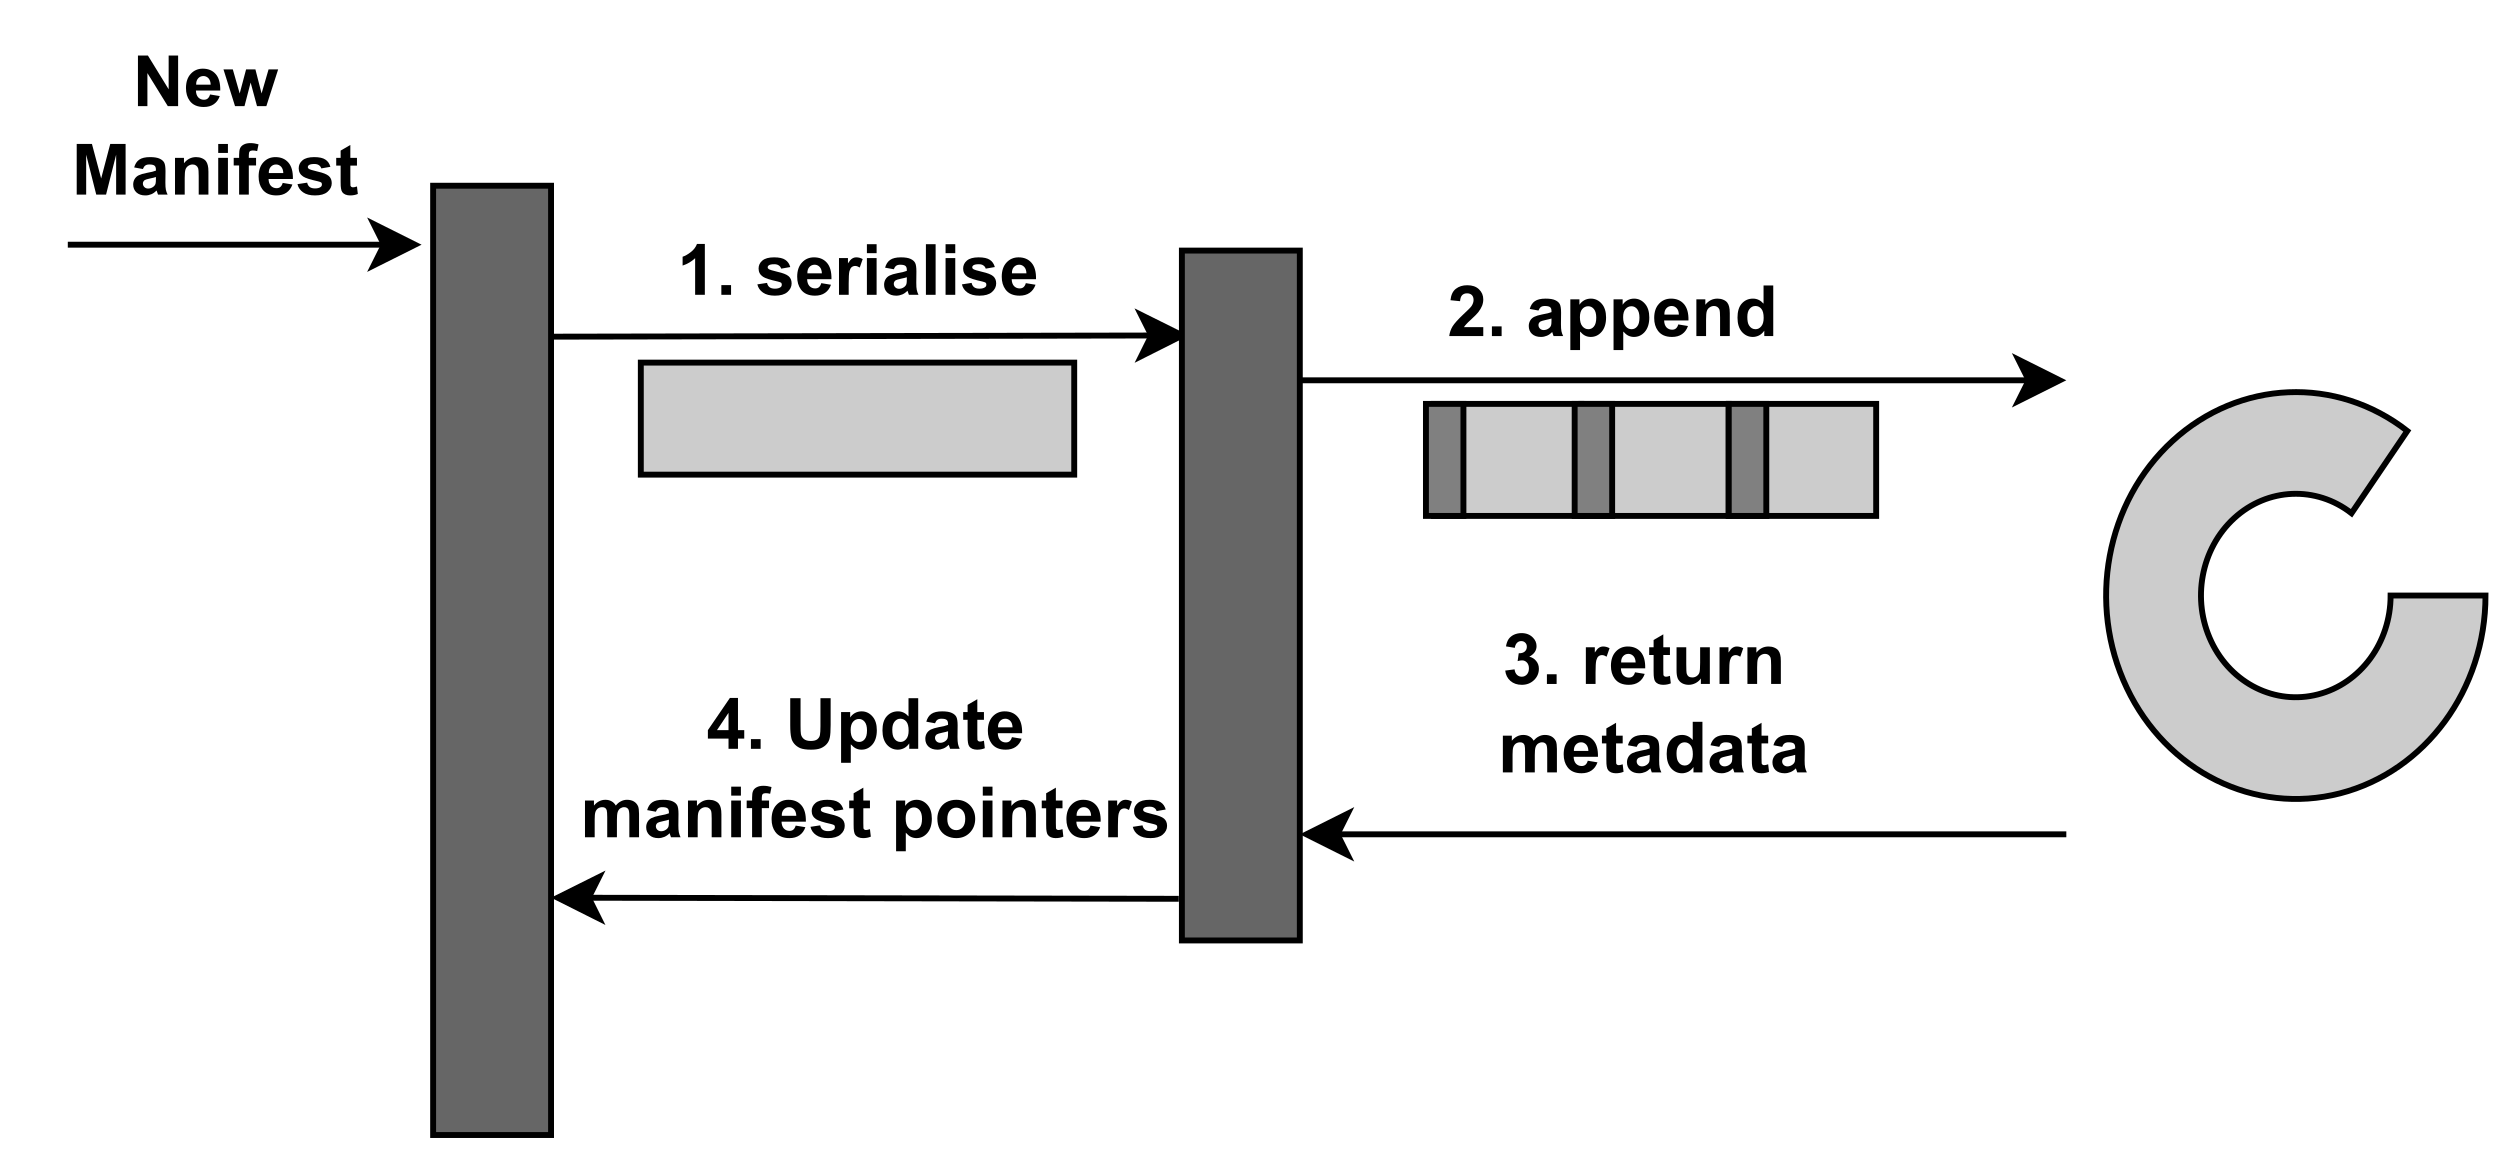 <?xml version="1.0" encoding="UTF-8" standalone="no"?>
<svg 
   width="318pt"
   height="147.12pt"
   viewBox="0 0 318 147.12"
   version="1.1"
   id="svg297"
   xmlns:xlink="http://www.w3.org/1999/xlink"
   xmlns="http://www.w3.org/2000/svg"
   xmlns:svg="http://www.w3.org/2000/svg" content="%3Cmxfile%20host%3D%22app.diagrams.net%22%20modified%3D%222022-08-23T11%3A45%3A39.313Z%22%20agent%3D%225.0%20(X11%3B%20Linux%20x86_64)%20AppleWebKit%2F537.36%20(KHTML%2C%20like%20Gecko)%20Chrome%2F102.0.5.167%20Safari%2F537.36%22%20version%3D%2220.2.3%22%20etag%3D%22qIIYHnvh4nr-zgMLy-LC%22%20type%3D%22google%22%3E%3Cdiagram%20id%3D%22THtlfTK8BTDHmaUgDYto%22%3E5Vpbc%2BMmFP41fmW4GCQ9Jk62feh2MpPpdPuIJWIzlYUG4bW9v74gIVsSSqJk7cm6kR8CR3CA74NzQZmRxWb%2Fm%2Bbl%2BqvKRD7DMNvPyN0MYxQTYv84yaGRsAg1gpWWmW90EjzKH8ILoZduZSaqXkOjVG5k2RemqihEanoyrrXa9Zs9qbw%2FaslXIhA8pjwPpX%2FLzKwbaYyjk%2Fx3IVfrdmTEkubNhreN%2FUqqNc%2FUriMi9zOy0EqZprTZL0TuwGtxafp9eebtcWJaFGZKB9x0%2BM7zrV%2Bbn5c5tIvValtkwrWHM3K7W0sjHkueurc7S6%2BVrc0mtzVki08yzxcqV7ruSxb1Y%2BV%2BGKGN2D87VXQEwO4coTbC6INt4jvQhEQARcnxaRT4LYRh4iHdnRiJCKB%2BnHWXD9%2BV%2B22wOo51QsoWPFjjwJHrAY7BCIFoiFYUoIXpZaCaXxNUCftIqOgVQYXwh%2B4qdlmoYuh%2BZzuAEJD561gxQNhl0IquCa2EAso%2BEq34itCaeAwvB1YSgIWAw0poyXNZiQA6u1jTx8e2WxW2nNpFCwvSrYNE2njrxr%2FYyCxz3W%2B1qOQPvqxVOQRLJQtTT57ezuid07U1qmoiRqe6Mlr9K1rwC1WIAR%2BtSBXm0c8RnYEXG63MAR7wwsIQJYYhKwT%2BPCttqNyhBTtaeFmKIvucnDDIwrPCwrNyMU5QwAlxnGhhtrqYuVCd5Y6GpballSvZMXjGDf%2B0hCUAxn3GEI4AncTZ%2FBycTciQ7IG6cVmlAz%2FnVSXTPjN9XyH20nxzbwDEvvqPewUQTXz9bt9pe3foVB6sVbVrcPw2ssKu51vdHbK27tXZHMULTvrq2qFbG2psVieyQQZcqa1OW5H3JIbrlWiJjCaT22GNjrDWyrTIuZHf%2B9MYo9KP8OB2cc8Aw6PPO572mPb1NMvyXbt58kAbg%2FMkMOcxBQN1DSKBunqTHRGYtu8mJJhv23fPEPvLEGYhjkFCh6EMeSdhKJqg7Yx8hVnu3Nn2v0prvsW4beeFfBKVm3RtgYWuPqeZpwkKsm5E4hErj%2FClzPyEzPuNZr61zKhvliP6mlX2%2FgGChKCOg7D%2BgqE3O4gp5nw%2BYs7ZL2cdaGjOUTygfqp1oAmmobYoAexi9uHc9xX9w2qzSlg%2FYbbJ6udcd7AQgWToVEfSmrFzitgLrE8%2BqOe%2ByfgQHBnEI96p%2FQryGo4tBj%2BF44Q7jtaz%2FMGXIn%2BwnsJI5TzMUhmjNiOux6ghuGteOmWb%2Fcp9CQJLbq0msDiZhSrS%2BzyXZSVqEqzoplg1vgrgxkZmJ0nt%2BXTafm2BgF76dtMGd8G1SuiQ2Px4sdeliJ3hXgWFFysvuSTvm5%2F1Rw3Egf%2BqxV9k3nayGn3tamNGFL3TK4zGjIG28%2FkEHN7R%2FCl2o7Hi12Os%2BCkDxBgnIBpeoJORD34XCg9xeHPz0ln8H2RjNG5xO7mndwdb8DVV7z5Ttnr6WN40P%2F3LAbn%2FDw%3D%3D%3C%2Fdiagram%3E%3C%2Fmxfile%3E">
  <defs
     id="defs75">
    <g
       id="g73">
      <g
         id="glyph-0-0" />
      <g
         id="glyph-0-1">
        <path
           d="M 3.547 0 L 2.312 0 L 2.312 -4.656 C 1.852 -4.227 1.32 -3.914 0.719 -3.719 L 0.719 -4.844 C 1.039 -4.945 1.391 -5.145 1.766 -5.438 C 2.141 -5.727 2.398 -6.07 2.547 -6.469 L 3.547 -6.469 Z M 3.547 0 "
           id="path3" />
      </g>
      <g
         id="glyph-0-2">
        <path
           d="M 0.641 0 L 0.641 -1.234 L 1.875 -1.234 L 1.875 0 Z M 0.641 0 "
           id="path6" />
      </g>
      <g
         id="glyph-0-3" />
      <g
         id="glyph-0-4">
        <path
           d="M 0.219 -1.328 L 1.453 -1.516 C 1.504 -1.273 1.609 -1.094 1.766 -0.969 C 1.93 -0.844 2.16 -0.781 2.453 -0.781 C 2.766 -0.781 3.004 -0.844 3.172 -0.969 C 3.273 -1.039 3.328 -1.148 3.328 -1.297 C 3.328 -1.391 3.301 -1.469 3.25 -1.531 C 3.188 -1.582 3.047 -1.633 2.828 -1.688 C 1.836 -1.906 1.207 -2.109 0.938 -2.297 C 0.562 -2.547 0.375 -2.895 0.375 -3.344 C 0.375 -3.75 0.535 -4.086 0.859 -4.359 C 1.18 -4.629 1.676 -4.766 2.344 -4.766 C 2.988 -4.766 3.461 -4.66 3.766 -4.453 C 4.078 -4.254 4.289 -3.945 4.406 -3.531 L 3.25 -3.328 C 3.195 -3.504 3.098 -3.641 2.953 -3.734 C 2.816 -3.836 2.625 -3.891 2.375 -3.891 C 2.039 -3.891 1.805 -3.844 1.672 -3.75 C 1.578 -3.688 1.531 -3.602 1.531 -3.5 C 1.531 -3.406 1.57 -3.332 1.656 -3.281 C 1.758 -3.195 2.141 -3.078 2.797 -2.922 C 3.461 -2.773 3.926 -2.594 4.188 -2.375 C 4.445 -2.156 4.578 -1.848 4.578 -1.453 C 4.578 -1.023 4.395 -0.656 4.031 -0.344 C 3.676 -0.039 3.148 0.109 2.453 0.109 C 1.816 0.109 1.312 -0.02 0.938 -0.281 C 0.562 -0.539 0.32 -0.891 0.219 -1.328 Z M 0.219 -1.328 "
           id="path10" />
      </g>
      <g
         id="glyph-0-5">
        <path
           d="M 3.344 -1.484 L 4.578 -1.281 C 4.422 -0.832 4.172 -0.488 3.828 -0.25 C 3.484 -0.008 3.055 0.109 2.547 0.109 C 1.734 0.109 1.133 -0.156 0.75 -0.688 C 0.438 -1.113 0.281 -1.648 0.281 -2.297 C 0.281 -3.066 0.484 -3.672 0.891 -4.109 C 1.297 -4.547 1.805 -4.766 2.422 -4.766 C 3.117 -4.766 3.664 -4.535 4.062 -4.078 C 4.469 -3.617 4.66 -2.922 4.641 -1.984 L 1.547 -1.984 C 1.555 -1.609 1.656 -1.316 1.844 -1.109 C 2.039 -0.91 2.281 -0.812 2.562 -0.812 C 2.758 -0.812 2.922 -0.863 3.047 -0.969 C 3.18 -1.082 3.281 -1.254 3.344 -1.484 Z M 3.422 -2.734 C 3.41 -3.086 3.316 -3.359 3.141 -3.547 C 2.961 -3.734 2.75 -3.828 2.5 -3.828 C 2.227 -3.828 2.004 -3.727 1.828 -3.531 C 1.648 -3.332 1.566 -3.066 1.578 -2.734 Z M 3.422 -2.734 "
           id="path13" />
      </g>
      <g
         id="glyph-0-6">
        <path
           d="M 1.828 0 L 0.594 0 L 0.594 -4.672 L 1.734 -4.672 L 1.734 -4 C 1.93 -4.312 2.109 -4.516 2.266 -4.609 C 2.422 -4.711 2.598 -4.766 2.797 -4.766 C 3.078 -4.766 3.348 -4.691 3.609 -4.547 L 3.234 -3.469 C 3.023 -3.602 2.832 -3.672 2.656 -3.672 C 2.477 -3.672 2.328 -3.617 2.203 -3.516 C 2.086 -3.422 1.992 -3.25 1.922 -3 C 1.859 -2.75 1.828 -2.227 1.828 -1.438 Z M 1.828 0 "
           id="path16" />
      </g>
      <g
         id="glyph-0-7">
        <path
           d="M 0.641 -5.297 L 0.641 -6.438 L 1.875 -6.438 L 1.875 -5.297 Z M 0.641 0 L 0.641 -4.672 L 1.875 -4.672 L 1.875 0 Z M 0.641 0 "
           id="path19" />
      </g>
      <g
         id="glyph-0-8">
        <path
           d="M 1.562 -3.25 L 0.453 -3.453 C 0.578 -3.898 0.789 -4.227 1.094 -4.438 C 1.406 -4.656 1.863 -4.766 2.469 -4.766 C 3.02 -4.766 3.43 -4.695 3.703 -4.562 C 3.973 -4.438 4.16 -4.273 4.266 -4.078 C 4.379 -3.879 4.438 -3.508 4.438 -2.969 L 4.422 -1.531 C 4.422 -1.125 4.441 -0.82 4.484 -0.625 C 4.523 -0.426 4.598 -0.219 4.703 0 L 3.484 0 C 3.453 -0.082 3.41 -0.203 3.359 -0.359 C 3.336 -0.43 3.32 -0.484 3.312 -0.516 C 3.102 -0.305 2.879 -0.148 2.641 -0.047 C 2.398 0.055 2.145 0.109 1.875 0.109 C 1.395 0.109 1.016 -0.02 0.734 -0.281 C 0.461 -0.539 0.328 -0.875 0.328 -1.281 C 0.328 -1.539 0.391 -1.773 0.516 -1.984 C 0.641 -2.191 0.812 -2.348 1.031 -2.453 C 1.258 -2.566 1.586 -2.664 2.016 -2.75 C 2.598 -2.852 3 -2.953 3.219 -3.047 L 3.219 -3.172 C 3.219 -3.41 3.16 -3.578 3.047 -3.672 C 2.93 -3.773 2.707 -3.828 2.375 -3.828 C 2.156 -3.828 1.984 -3.781 1.859 -3.688 C 1.742 -3.602 1.645 -3.457 1.562 -3.25 Z M 3.219 -2.234 C 3.062 -2.18 2.812 -2.117 2.469 -2.047 C 2.125 -1.973 1.898 -1.906 1.797 -1.844 C 1.641 -1.727 1.562 -1.582 1.562 -1.406 C 1.562 -1.227 1.625 -1.078 1.75 -0.953 C 1.875 -0.828 2.035 -0.766 2.234 -0.766 C 2.461 -0.766 2.676 -0.836 2.875 -0.984 C 3.031 -1.098 3.129 -1.234 3.172 -1.391 C 3.203 -1.492 3.219 -1.695 3.219 -2 Z M 3.219 -2.234 "
           id="path22" />
      </g>
      <g
         id="glyph-0-9">
        <path
           d="M 0.641 0 L 0.641 -6.438 L 1.875 -6.438 L 1.875 0 Z M 0.641 0 "
           id="path25" />
      </g>
      <g
         id="glyph-0-10">
        <path
           d="M 4.547 -1.141 L 4.547 0 L 0.219 0 C 0.27 -0.438 0.41 -0.848 0.641 -1.234 C 0.879 -1.617 1.344 -2.133 2.031 -2.781 C 2.594 -3.301 2.938 -3.648 3.062 -3.828 C 3.227 -4.086 3.312 -4.344 3.312 -4.594 C 3.312 -4.863 3.238 -5.07 3.094 -5.219 C 2.945 -5.363 2.742 -5.438 2.484 -5.438 C 2.223 -5.438 2.016 -5.359 1.859 -5.203 C 1.711 -5.055 1.625 -4.801 1.594 -4.438 L 0.375 -4.562 C 0.445 -5.238 0.676 -5.723 1.062 -6.016 C 1.445 -6.316 1.93 -6.469 2.516 -6.469 C 3.148 -6.469 3.645 -6.297 4 -5.953 C 4.363 -5.609 4.547 -5.18 4.547 -4.672 C 4.547 -4.379 4.492 -4.102 4.391 -3.844 C 4.285 -3.582 4.125 -3.312 3.906 -3.031 C 3.75 -2.832 3.477 -2.555 3.094 -2.203 C 2.707 -1.848 2.461 -1.609 2.359 -1.484 C 2.254 -1.367 2.164 -1.254 2.094 -1.141 Z M 4.547 -1.141 "
           id="path28" />
      </g>
      <g
         id="glyph-0-11">
        <path
           d="M 0.609 -4.672 L 1.766 -4.672 L 1.766 -3.984 C 1.91 -4.211 2.109 -4.398 2.359 -4.547 C 2.617 -4.691 2.906 -4.766 3.219 -4.766 C 3.758 -4.766 4.219 -4.551 4.594 -4.125 C 4.969 -3.707 5.156 -3.117 5.156 -2.359 C 5.156 -1.578 4.961 -0.969 4.578 -0.531 C 4.203 -0.102 3.742 0.109 3.203 0.109 C 2.953 0.109 2.719 0.055 2.5 -0.047 C 2.289 -0.148 2.07 -0.328 1.844 -0.578 L 1.844 1.781 L 0.609 1.781 Z M 1.828 -2.406 C 1.828 -1.883 1.93 -1.5 2.141 -1.25 C 2.348 -1 2.602 -0.875 2.906 -0.875 C 3.188 -0.875 3.422 -0.988 3.609 -1.219 C 3.805 -1.445 3.906 -1.82 3.906 -2.344 C 3.906 -2.832 3.805 -3.195 3.609 -3.438 C 3.41 -3.676 3.172 -3.797 2.891 -3.797 C 2.586 -3.797 2.332 -3.676 2.125 -3.438 C 1.926 -3.207 1.828 -2.863 1.828 -2.406 Z M 1.828 -2.406 "
           id="path31" />
      </g>
      <g
         id="glyph-0-12">
        <path
           d="M 4.891 0 L 3.656 0 L 3.656 -2.375 C 3.656 -2.883 3.629 -3.211 3.578 -3.359 C 3.523 -3.504 3.438 -3.617 3.312 -3.703 C 3.195 -3.785 3.055 -3.828 2.891 -3.828 C 2.68 -3.828 2.488 -3.766 2.312 -3.641 C 2.145 -3.523 2.031 -3.367 1.969 -3.172 C 1.906 -2.984 1.875 -2.629 1.875 -2.109 L 1.875 0 L 0.641 0 L 0.641 -4.672 L 1.781 -4.672 L 1.781 -3.984 C 2.188 -4.504 2.703 -4.766 3.328 -4.766 C 3.598 -4.766 3.844 -4.719 4.062 -4.625 C 4.289 -4.531 4.461 -4.406 4.578 -4.25 C 4.691 -4.094 4.77 -3.914 4.812 -3.719 C 4.863 -3.531 4.891 -3.258 4.891 -2.906 Z M 4.891 0 "
           id="path34" />
      </g>
      <g
         id="glyph-0-13">
        <path
           d="M 4.922 0 L 3.781 0 L 3.781 -0.688 C 3.594 -0.414 3.367 -0.211 3.109 -0.078 C 2.848 0.047 2.586 0.109 2.328 0.109 C 1.785 0.109 1.32 -0.102 0.938 -0.531 C 0.562 -0.969 0.375 -1.57 0.375 -2.344 C 0.375 -3.133 0.555 -3.734 0.922 -4.141 C 1.297 -4.555 1.77 -4.766 2.344 -4.766 C 2.863 -4.766 3.312 -4.551 3.688 -4.125 L 3.688 -6.438 L 4.922 -6.438 Z M 1.625 -2.438 C 1.625 -1.938 1.695 -1.578 1.844 -1.359 C 2.039 -1.035 2.316 -0.875 2.672 -0.875 C 2.953 -0.875 3.191 -0.992 3.391 -1.234 C 3.598 -1.473 3.703 -1.832 3.703 -2.312 C 3.703 -2.852 3.602 -3.238 3.406 -3.469 C 3.207 -3.707 2.957 -3.828 2.656 -3.828 C 2.363 -3.828 2.117 -3.707 1.922 -3.469 C 1.723 -3.238 1.625 -2.895 1.625 -2.438 Z M 1.625 -2.438 "
           id="path37" />
      </g>
      <g
         id="glyph-0-14">
        <path
           d="M 0.344 -1.703 L 1.531 -1.859 C 1.57 -1.547 1.676 -1.312 1.844 -1.156 C 2.008 -1 2.211 -0.922 2.453 -0.922 C 2.703 -0.922 2.914 -1.016 3.094 -1.203 C 3.27 -1.398 3.359 -1.66 3.359 -1.984 C 3.359 -2.297 3.273 -2.539 3.109 -2.719 C 2.941 -2.906 2.734 -3 2.484 -3 C 2.328 -3 2.141 -2.969 1.922 -2.906 L 2.062 -3.906 C 2.395 -3.895 2.648 -3.969 2.828 -4.125 C 3.004 -4.281 3.094 -4.484 3.094 -4.734 C 3.094 -4.953 3.023 -5.125 2.891 -5.25 C 2.766 -5.383 2.594 -5.453 2.375 -5.453 C 2.164 -5.453 1.988 -5.379 1.844 -5.234 C 1.695 -5.086 1.602 -4.875 1.562 -4.594 L 0.438 -4.781 C 0.508 -5.176 0.625 -5.488 0.781 -5.719 C 0.945 -5.945 1.172 -6.129 1.453 -6.266 C 1.742 -6.398 2.066 -6.469 2.422 -6.469 C 3.023 -6.469 3.508 -6.273 3.875 -5.891 C 4.176 -5.578 4.328 -5.219 4.328 -4.812 C 4.328 -4.25 4.02 -3.801 3.406 -3.469 C 3.77 -3.383 4.062 -3.203 4.281 -2.922 C 4.508 -2.648 4.625 -2.32 4.625 -1.938 C 4.625 -1.363 4.414 -0.879 4 -0.484 C 3.582 -0.086 3.066 0.109 2.453 0.109 C 1.867 0.109 1.383 -0.055 1 -0.391 C 0.625 -0.723 0.406 -1.16 0.344 -1.703 Z M 0.344 -1.703 "
           id="path40" />
      </g>
      <g
         id="glyph-0-15">
        <path
           d="M 2.781 -4.672 L 2.781 -3.688 L 1.938 -3.688 L 1.938 -1.797 C 1.938 -1.422 1.941 -1.203 1.953 -1.141 C 1.973 -1.078 2.008 -1.023 2.062 -0.984 C 2.125 -0.941 2.195 -0.922 2.281 -0.922 C 2.395 -0.922 2.562 -0.957 2.781 -1.031 L 2.891 -0.078 C 2.598 0.047 2.27 0.109 1.906 0.109 C 1.688 0.109 1.488 0.07 1.312 0 C 1.133 -0.082 1.004 -0.18 0.922 -0.297 C 0.836 -0.41 0.781 -0.57 0.75 -0.781 C 0.719 -0.926 0.703 -1.211 0.703 -1.641 L 0.703 -3.688 L 0.141 -3.688 L 0.141 -4.672 L 0.703 -4.672 L 0.703 -5.594 L 1.938 -6.312 L 1.938 -4.672 Z M 2.781 -4.672 "
           id="path43" />
      </g>
      <g
         id="glyph-0-16">
        <path
           d="M 3.719 0 L 3.719 -0.703 C 3.551 -0.453 3.328 -0.254 3.047 -0.109 C 2.766 0.035 2.473 0.109 2.172 0.109 C 1.859 0.109 1.578 0.039 1.328 -0.094 C 1.078 -0.238 0.895 -0.438 0.781 -0.688 C 0.676 -0.938 0.625 -1.281 0.625 -1.719 L 0.625 -4.672 L 1.859 -4.672 L 1.859 -2.516 C 1.859 -1.859 1.879 -1.457 1.922 -1.312 C 1.961 -1.164 2.039 -1.047 2.156 -0.953 C 2.281 -0.867 2.438 -0.828 2.625 -0.828 C 2.832 -0.828 3.02 -0.883 3.188 -1 C 3.363 -1.125 3.477 -1.27 3.531 -1.438 C 3.594 -1.613 3.625 -2.035 3.625 -2.703 L 3.625 -4.672 L 4.859 -4.672 L 4.859 0 Z M 3.719 0 "
           id="path46" />
      </g>
      <g
         id="glyph-0-17">
        <path
           d="M 0.547 -4.672 L 1.688 -4.672 L 1.688 -4.031 C 2.094 -4.52 2.578 -4.766 3.141 -4.766 C 3.441 -4.766 3.703 -4.703 3.922 -4.578 C 4.141 -4.461 4.32 -4.281 4.469 -4.031 C 4.664 -4.281 4.883 -4.461 5.125 -4.578 C 5.363 -4.703 5.617 -4.766 5.891 -4.766 C 6.234 -4.766 6.52 -4.695 6.75 -4.562 C 6.988 -4.426 7.172 -4.223 7.297 -3.953 C 7.379 -3.754 7.422 -3.43 7.422 -2.984 L 7.422 0 L 6.188 0 L 6.188 -2.672 C 6.188 -3.129 6.145 -3.426 6.062 -3.562 C 5.945 -3.738 5.77 -3.828 5.531 -3.828 C 5.352 -3.828 5.188 -3.773 5.031 -3.672 C 4.883 -3.566 4.773 -3.41 4.703 -3.203 C 4.641 -3.004 4.609 -2.68 4.609 -2.234 L 4.609 0 L 3.375 0 L 3.375 -2.562 C 3.375 -3.008 3.352 -3.301 3.312 -3.438 C 3.27 -3.57 3.203 -3.672 3.109 -3.734 C 3.016 -3.797 2.891 -3.828 2.734 -3.828 C 2.535 -3.828 2.359 -3.773 2.203 -3.672 C 2.055 -3.566 1.945 -3.414 1.875 -3.219 C 1.812 -3.031 1.781 -2.711 1.781 -2.266 L 1.781 0 L 0.547 0 Z M 0.547 -4.672 "
           id="path49" />
      </g>
      <g
         id="glyph-0-18">
        <path
           d="M 2.797 0 L 2.797 -1.297 L 0.172 -1.297 L 0.172 -2.375 L 2.969 -6.469 L 4 -6.469 L 4 -2.375 L 4.797 -2.375 L 4.797 -1.297 L 4 -1.297 L 4 0 Z M 2.797 -2.375 L 2.797 -4.578 L 1.328 -2.375 Z M 2.797 -2.375 "
           id="path52" />
      </g>
      <g
         id="glyph-0-19">
        <path
           d="M 0.641 -6.438 L 1.953 -6.438 L 1.953 -2.953 C 1.953 -2.398 1.969 -2.039 2 -1.875 C 2.051 -1.613 2.18 -1.398 2.391 -1.234 C 2.598 -1.078 2.883 -1 3.25 -1 C 3.625 -1 3.906 -1.07 4.094 -1.219 C 4.281 -1.375 4.391 -1.562 4.422 -1.781 C 4.461 -2 4.484 -2.363 4.484 -2.875 L 4.484 -6.438 L 5.781 -6.438 L 5.781 -3.062 C 5.781 -2.289 5.742 -1.742 5.672 -1.422 C 5.609 -1.098 5.477 -0.828 5.281 -0.609 C 5.094 -0.391 4.844 -0.211 4.531 -0.078 C 4.219 0.047 3.805 0.109 3.297 0.109 C 2.68 0.109 2.211 0.039 1.891 -0.094 C 1.578 -0.238 1.328 -0.426 1.141 -0.656 C 0.953 -0.883 0.832 -1.125 0.781 -1.375 C 0.688 -1.738 0.641 -2.281 0.641 -3 Z M 0.641 -6.438 "
           id="path55" />
      </g>
      <g
         id="glyph-0-20">
        <path
           d="M 0.109 -4.672 L 0.797 -4.672 L 0.797 -5.016 C 0.797 -5.41 0.836 -5.703 0.922 -5.891 C 1.004 -6.086 1.156 -6.242 1.375 -6.359 C 1.602 -6.484 1.891 -6.547 2.234 -6.547 C 2.578 -6.547 2.922 -6.492 3.266 -6.391 L 3.094 -5.531 C 2.895 -5.582 2.707 -5.609 2.531 -5.609 C 2.352 -5.609 2.223 -5.566 2.141 -5.484 C 2.066 -5.398 2.031 -5.238 2.031 -5 L 2.031 -4.672 L 2.953 -4.672 L 2.953 -3.703 L 2.031 -3.703 L 2.031 0 L 0.797 0 L 0.797 -3.703 L 0.109 -3.703 Z M 0.109 -4.672 "
           id="path58" />
      </g>
      <g
         id="glyph-0-21">
        <path
           d="M 0.359 -2.406 C 0.359 -2.812 0.457 -3.207 0.656 -3.594 C 0.863 -3.977 1.148 -4.27 1.516 -4.469 C 1.891 -4.664 2.305 -4.766 2.766 -4.766 C 3.473 -4.766 4.051 -4.535 4.5 -4.078 C 4.945 -3.617 5.172 -3.039 5.172 -2.344 C 5.172 -1.633 4.941 -1.047 4.484 -0.578 C 4.035 -0.117 3.461 0.109 2.766 0.109 C 2.336 0.109 1.93 0.016 1.547 -0.172 C 1.16 -0.367 0.863 -0.656 0.656 -1.031 C 0.457 -1.406 0.359 -1.863 0.359 -2.406 Z M 1.625 -2.328 C 1.625 -1.867 1.734 -1.516 1.953 -1.266 C 2.172 -1.023 2.441 -0.906 2.766 -0.906 C 3.086 -0.906 3.359 -1.023 3.578 -1.266 C 3.797 -1.516 3.906 -1.875 3.906 -2.344 C 3.906 -2.801 3.797 -3.148 3.578 -3.391 C 3.359 -3.641 3.086 -3.766 2.766 -3.766 C 2.441 -3.766 2.172 -3.641 1.953 -3.391 C 1.734 -3.148 1.625 -2.797 1.625 -2.328 Z M 1.625 -2.328 "
           id="path61" />
      </g>
      <g
         id="glyph-0-22">
        <path
           d="M 0.672 0 L 0.672 -6.438 L 1.938 -6.438 L 4.578 -2.141 L 4.578 -6.438 L 5.781 -6.438 L 5.781 0 L 4.469 0 L 1.875 -4.203 L 1.875 0 Z M 0.672 0 "
           id="path64" />
      </g>
      <g
         id="glyph-0-23">
        <path
           d="M 1.516 0 L 0.047 -4.672 L 1.234 -4.672 L 2.109 -1.609 L 2.922 -4.672 L 4.109 -4.672 L 4.891 -1.609 L 5.781 -4.672 L 7 -4.672 L 5.5 0 L 4.312 0 L 3.5 -3 L 2.719 0 Z M 1.516 0 "
           id="path67" />
      </g>
      <g
         id="glyph-0-24">
        <path
           d="M 0.641 0 L 0.641 -6.438 L 2.578 -6.438 L 3.75 -2.047 L 4.906 -6.438 L 6.859 -6.438 L 6.859 0 L 5.656 0 L 5.656 -5.078 L 4.375 0 L 3.125 0 L 1.844 -5.078 L 1.844 0 Z M 0.641 0 "
           id="path70" />
      </g>
    </g>
  </defs>
  <path
     fill-rule="nonzero"
     fill="rgb(79.999%, 79.999%, 79.999%)"
     fill-opacity="1"
     stroke-width="1"
     stroke-linecap="butt"
     stroke-linejoin="miter"
     stroke="rgb(0%, 0%, 0%)"
     stroke-opacity="1"
     stroke-miterlimit="4"
     d="M 108.182 61 L 181.688 61 L 181.688 80 L 108.182 80 Z M 108.182 61 "
     transform="matrix(0.75, 0, 0, 0.75, 0.375, 0.375)"
     id="path77" />
  <path
     fill-rule="nonzero"
     fill="rgb(79.999%, 79.999%, 79.999%)"
     fill-opacity="1"
     stroke-width="1"
     stroke-linecap="butt"
     stroke-linejoin="miter"
     stroke="rgb(0%, 0%, 0%)"
     stroke-opacity="1"
     stroke-miterlimit="4"
     d="M 242.698 68 L 267.698 68 L 267.698 87 L 242.698 87 Z M 242.698 68 "
     transform="matrix(0.75, 0, 0, 0.75, 0.375, 0.375)"
     id="path79" />
  <path
     fill-rule="nonzero"
     fill="rgb(79.999%, 79.999%, 79.999%)"
     fill-opacity="1"
     stroke-width="1"
     stroke-linecap="butt"
     stroke-linejoin="miter"
     stroke="rgb(0%, 0%, 0%)"
     stroke-opacity="1"
     stroke-miterlimit="4"
     d="M 267.698 68 L 292.698 68 L 292.698 87 L 267.698 87 Z M 267.698 68 "
     transform="matrix(0.75, 0, 0, 0.75, 0.375, 0.375)"
     id="path81" />
  <path
     fill-rule="nonzero"
     fill="rgb(79.999%, 79.999%, 79.999%)"
     fill-opacity="1"
     stroke-width="1"
     stroke-linecap="butt"
     stroke-linejoin="miter"
     stroke="rgb(0%, 0%, 0%)"
     stroke-opacity="1"
     stroke-miterlimit="4"
     d="M 292.698 68 L 317.698 68 L 317.698 87 L 292.698 87 Z M 292.698 68 "
     transform="matrix(0.75, 0, 0, 0.75, 0.375, 0.375)"
     id="path83" />
  <path
     fill-rule="nonzero"
     fill="rgb(50.2%, 50.2%, 50.2%)"
     fill-opacity="1"
     stroke-width="1"
     stroke-linecap="butt"
     stroke-linejoin="miter"
     stroke="rgb(0%, 0%, 0%)"
     stroke-opacity="1"
     stroke-miterlimit="4"
     d="M 241.339 68 L 247.698 68 L 247.698 87 L 241.339 87 Z M 241.339 68 "
     transform="matrix(0.75, 0, 0, 0.75, 0.375, 0.375)"
     id="path85" />
  <path
     fill-rule="nonzero"
     fill="rgb(50.2%, 50.2%, 50.2%)"
     fill-opacity="1"
     stroke-width="1"
     stroke-linecap="butt"
     stroke-linejoin="miter"
     stroke="rgb(0%, 0%, 0%)"
     stroke-opacity="1"
     stroke-miterlimit="4"
     d="M 266.563 68 L 272.922 68 L 272.922 87 L 266.563 87 Z M 266.563 68 "
     transform="matrix(0.75, 0, 0, 0.75, 0.375, 0.375)"
     id="path87" />
  <path
     fill-rule="nonzero"
     fill="rgb(50.2%, 50.2%, 50.2%)"
     fill-opacity="1"
     stroke-width="1"
     stroke-linecap="butt"
     stroke-linejoin="miter"
     stroke="rgb(0%, 0%, 0%)"
     stroke-opacity="1"
     stroke-miterlimit="4"
     d="M 292.698 68 L 299.063 68 L 299.063 87 L 292.698 87 Z M 292.698 68 "
     transform="matrix(0.75, 0, 0, 0.75, 0.375, 0.375)"
     id="path89" />
  <g
     fill="#000000"
     fill-opacity="1"
     id="g115">
    <use
       xlink:href="#glyph-0-1"
       x="86.109"
       y="37.5"
       id="use91" />
    <use
       xlink:href="#glyph-0-2"
       x="91.115"
       y="37.5"
       id="use93" />
    <use
       xlink:href="#glyph-0-3"
       x="93.615"
       y="37.5"
       id="use95" />
    <use
       xlink:href="#glyph-0-4"
       x="96.116"
       y="37.5"
       id="use97" />
    <use
       xlink:href="#glyph-0-5"
       x="101.121"
       y="37.5"
       id="use99" />
    <use
       xlink:href="#glyph-0-6"
       x="106.126"
       y="37.5"
       id="use101" />
    <use
       xlink:href="#glyph-0-7"
       x="109.629"
       y="37.5"
       id="use103" />
    <use
       xlink:href="#glyph-0-8"
       x="112.129"
       y="37.5"
       id="use105" />
    <use
       xlink:href="#glyph-0-9"
       x="117.135"
       y="37.5"
       id="use107" />
    <use
       xlink:href="#glyph-0-7"
       x="119.635"
       y="37.5"
       id="use109" />
    <use
       xlink:href="#glyph-0-4"
       x="122.136"
       y="37.5"
       id="use111" />
    <use
       xlink:href="#glyph-0-5"
       x="127.141"
       y="37.5"
       id="use113" />
  </g>
  <g
     fill="#000000"
     fill-opacity="1"
     id="g135">
    <use
       xlink:href="#glyph-0-10"
       x="184.125"
       y="42.75"
       id="use117" />
    <use
       xlink:href="#glyph-0-2"
       x="189.13"
       y="42.75"
       id="use119" />
    <use
       xlink:href="#glyph-0-3"
       x="191.631"
       y="42.75"
       id="use121" />
    <use
       xlink:href="#glyph-0-8"
       x="194.131"
       y="42.75"
       id="use123" />
    <use
       xlink:href="#glyph-0-11"
       x="199.137"
       y="42.75"
       id="use125" />
    <use
       xlink:href="#glyph-0-11"
       x="204.634"
       y="42.75"
       id="use127" />
    <use
       xlink:href="#glyph-0-5"
       x="210.132"
       y="42.75"
       id="use129" />
    <use
       xlink:href="#glyph-0-12"
       x="215.137"
       y="42.75"
       id="use131" />
    <use
       xlink:href="#glyph-0-13"
       x="220.635"
       y="42.75"
       id="use133" />
  </g>
  <g
     fill="#000000"
     fill-opacity="1"
     id="g157">
    <use
       xlink:href="#glyph-0-14"
       x="191.121"
       y="87"
       id="use137" />
    <use
       xlink:href="#glyph-0-2"
       x="196.126"
       y="87"
       id="use139" />
    <use
       xlink:href="#glyph-0-3"
       x="198.627"
       y="87"
       id="use141" />
    <use
       xlink:href="#glyph-0-6"
       x="201.127"
       y="87"
       id="use143" />
    <use
       xlink:href="#glyph-0-5"
       x="204.63"
       y="87"
       id="use145" />
    <use
       xlink:href="#glyph-0-15"
       x="209.635"
       y="87"
       id="use147" />
    <use
       xlink:href="#glyph-0-16"
       x="212.632"
       y="87"
       id="use149" />
    <use
       xlink:href="#glyph-0-6"
       x="218.13"
       y="87"
       id="use151" />
    <use
       xlink:href="#glyph-0-12"
       x="221.632"
       y="87"
       id="use153" />
    <use
       xlink:href="#glyph-0-3"
       x="227.13"
       y="87"
       id="use155" />
  </g>
  <g
     fill="#000000"
     fill-opacity="1"
     id="g175">
    <use
       xlink:href="#glyph-0-17"
       x="190.617"
       y="98.25"
       id="use159" />
    <use
       xlink:href="#glyph-0-5"
       x="198.62"
       y="98.25"
       id="use161" />
    <use
       xlink:href="#glyph-0-15"
       x="203.625"
       y="98.25"
       id="use163" />
    <use
       xlink:href="#glyph-0-8"
       x="206.622"
       y="98.25"
       id="use165" />
    <use
       xlink:href="#glyph-0-13"
       x="211.627"
       y="98.25"
       id="use167" />
    <use
       xlink:href="#glyph-0-8"
       x="217.125"
       y="98.25"
       id="use169" />
    <use
       xlink:href="#glyph-0-15"
       x="222.13"
       y="98.25"
       id="use171" />
    <use
       xlink:href="#glyph-0-8"
       x="225.127"
       y="98.25"
       id="use173" />
  </g>
  <path
     fill="none"
     stroke-width="1"
     stroke-linecap="butt"
     stroke-linejoin="miter"
     stroke="rgb(0%, 0%, 0%)"
     stroke-opacity="1"
     stroke-miterlimit="10"
     d="M 93.359 56.599 L 194.781 56.401 "
     transform="matrix(0.75, 0, 0, 0.75, 0.375, 0.375)"
     id="path177" />
  <path
     fill-rule="nonzero"
     fill="rgb(0%, 0%, 0%)"
     fill-opacity="1"
     stroke-width="1"
     stroke-linecap="butt"
     stroke-linejoin="miter"
     stroke="rgb(0%, 0%, 0%)"
     stroke-opacity="1"
     stroke-miterlimit="10"
     d="M 200.031 56.391 L 193.042 59.911 L 194.781 56.401 L 193.031 52.911 Z M 200.031 56.391 "
     transform="matrix(0.75, 0, 0, 0.75, 0.375, 0.375)"
     id="path179" />
  <path
     fill="none"
     stroke-width="1"
     stroke-linecap="butt"
     stroke-linejoin="miter"
     stroke="rgb(0%, 0%, 0%)"
     stroke-opacity="1"
     stroke-miterlimit="10"
     d="M 219.948 64 L 343.578 64 "
     transform="matrix(0.75, 0, 0, 0.75, 0.375, 0.375)"
     id="path181" />
  <path
     fill-rule="nonzero"
     fill="rgb(0%, 0%, 0%)"
     fill-opacity="1"
     stroke-width="1"
     stroke-linecap="butt"
     stroke-linejoin="miter"
     stroke="rgb(0%, 0%, 0%)"
     stroke-opacity="1"
     stroke-miterlimit="10"
     d="M 348.828 64 L 341.828 67.5 L 343.578 64 L 341.828 60.5 Z M 348.828 64 "
     transform="matrix(0.75, 0, 0, 0.75, 0.375, 0.375)"
     id="path183" />
  <g
     fill="#000000"
     fill-opacity="1"
     id="g205">
    <use
       xlink:href="#glyph-0-18"
       x="89.871"
       y="95.25"
       id="use185" />
    <use
       xlink:href="#glyph-0-2"
       x="94.876"
       y="95.25"
       id="use187" />
    <use
       xlink:href="#glyph-0-3"
       x="97.377"
       y="95.25"
       id="use189" />
    <use
       xlink:href="#glyph-0-19"
       x="99.877"
       y="95.25"
       id="use191" />
    <use
       xlink:href="#glyph-0-11"
       x="106.377"
       y="95.25"
       id="use193" />
    <use
       xlink:href="#glyph-0-13"
       x="111.874"
       y="95.25"
       id="use195" />
    <use
       xlink:href="#glyph-0-8"
       x="117.372"
       y="95.25"
       id="use197" />
    <use
       xlink:href="#glyph-0-15"
       x="122.377"
       y="95.25"
       id="use199" />
    <use
       xlink:href="#glyph-0-5"
       x="125.374"
       y="95.25"
       id="use201" />
    <use
       xlink:href="#glyph-0-3"
       x="130.38"
       y="95.25"
       id="use203" />
  </g>
  <g
     fill="#000000"
     fill-opacity="1"
     id="g209">
    <use
       xlink:href="#glyph-0-3"
       x="132.879"
       y="95.25"
       id="use207" />
  </g>
  <g
     fill="#000000"
     fill-opacity="1"
     id="g245">
    <use
       xlink:href="#glyph-0-17"
       x="73.863"
       y="106.5"
       id="use211" />
    <use
       xlink:href="#glyph-0-8"
       x="81.866"
       y="106.5"
       id="use213" />
    <use
       xlink:href="#glyph-0-12"
       x="86.871"
       y="106.5"
       id="use215" />
    <use
       xlink:href="#glyph-0-7"
       x="92.369"
       y="106.5"
       id="use217" />
    <use
       xlink:href="#glyph-0-20"
       x="94.869"
       y="106.5"
       id="use219" />
    <use
       xlink:href="#glyph-0-5"
       x="97.866"
       y="106.5"
       id="use221" />
    <use
       xlink:href="#glyph-0-4"
       x="102.872"
       y="106.5"
       id="use223" />
    <use
       xlink:href="#glyph-0-15"
       x="107.877"
       y="106.5"
       id="use225" />
    <use
       xlink:href="#glyph-0-3"
       x="110.874"
       y="106.5"
       id="use227" />
    <use
       xlink:href="#glyph-0-11"
       x="113.374"
       y="106.5"
       id="use229" />
    <use
       xlink:href="#glyph-0-21"
       x="118.872"
       y="106.5"
       id="use231" />
    <use
       xlink:href="#glyph-0-7"
       x="124.37"
       y="106.5"
       id="use233" />
    <use
       xlink:href="#glyph-0-12"
       x="126.87"
       y="106.5"
       id="use235" />
    <use
       xlink:href="#glyph-0-15"
       x="132.368"
       y="106.5"
       id="use237" />
    <use
       xlink:href="#glyph-0-5"
       x="135.365"
       y="106.5"
       id="use239" />
    <use
       xlink:href="#glyph-0-6"
       x="140.37"
       y="106.5"
       id="use241" />
    <use
       xlink:href="#glyph-0-4"
       x="143.873"
       y="106.5"
       id="use243" />
  </g>
  <path
     fill="none"
     stroke-width="1"
     stroke-linecap="butt"
     stroke-linejoin="miter"
     stroke="rgb(0%, 0%, 0%)"
     stroke-opacity="1"
     stroke-miterlimit="10"
     d="M 199.422 151.938 L 99.328 151.76 "
     transform="matrix(0.75, 0, 0, 0.75, 0.375, 0.375)"
     id="path247" />
  <path
     fill-rule="nonzero"
     fill="rgb(0%, 0%, 0%)"
     fill-opacity="1"
     stroke-width="1"
     stroke-linecap="butt"
     stroke-linejoin="miter"
     stroke="rgb(0%, 0%, 0%)"
     stroke-opacity="1"
     stroke-miterlimit="10"
     d="M 94.078 151.75 L 101.078 148.26 L 99.328 151.76 L 101.068 155.26 Z M 94.078 151.75 "
     transform="matrix(0.75, 0, 0, 0.75, 0.375, 0.375)"
     id="path249" />
  <path
     fill-rule="nonzero"
     fill="rgb(39.999%, 39.999%, 39.999%)"
     fill-opacity="1"
     stroke-width="1"
     stroke-linecap="butt"
     stroke-linejoin="miter"
     stroke="rgb(0%, 0%, 0%)"
     stroke-opacity="1"
     stroke-miterlimit="4"
     d="M 72.958 31 L 92.958 31 L 92.958 192 L 72.958 192 Z M 72.958 31 "
     transform="matrix(0.75, 0, 0, 0.75, 0.375, 0.375)"
     id="path251" />
  <path
     fill-rule="nonzero"
     fill="rgb(39.999%, 39.999%, 39.999%)"
     fill-opacity="1"
     stroke-width="1"
     stroke-linecap="butt"
     stroke-linejoin="miter"
     stroke="rgb(0%, 0%, 0%)"
     stroke-opacity="1"
     stroke-miterlimit="4"
     d="M 199.948 42 L 219.948 42 L 219.948 159 L 199.948 159 Z M 199.948 42 "
     transform="matrix(0.75, 0, 0, 0.75, 0.375, 0.375)"
     id="path253" />
  <path
     fill-rule="nonzero"
     fill="rgb(79.999%, 79.999%, 79.999%)"
     fill-opacity="1"
     stroke-width="1"
     stroke-linecap="butt"
     stroke-linejoin="miter"
     stroke="rgb(0%, 0%, 0%)"
     stroke-opacity="1"
     stroke-miterlimit="10"
     d="M 421.042 100.5 C 421.042 116.448 410.839 130.318 396.38 134.052 C 381.922 137.771 366.958 130.38 360.208 116.161 C 353.448 101.948 356.672 84.63 367.979 74.271 C 379.292 63.911 395.75 63.208 407.781 72.589 L 398.318 86.542 C 392.313 81.859 384.078 82.198 378.422 87.38 C 372.771 92.563 371.161 101.219 374.542 108.328 C 377.911 115.438 385.391 119.141 392.62 117.271 C 399.859 115.411 404.948 108.479 404.948 100.5 Z M 421.042 100.5 "
     transform="matrix(0.75, 0, 0, 0.75, 0.375, 0.375)"
     id="path255" />
  <path
     fill="none"
     stroke-width="1"
     stroke-linecap="butt"
     stroke-linejoin="miter"
     stroke="rgb(0%, 0%, 0%)"
     stroke-opacity="1"
     stroke-miterlimit="10"
     d="M 226.318 141 L 349.948 141 "
     transform="matrix(0.75, 0, 0, 0.75, 0.375, 0.375)"
     id="path257" />
  <path
     fill-rule="nonzero"
     fill="rgb(0%, 0%, 0%)"
     fill-opacity="1"
     stroke-width="1"
     stroke-linecap="butt"
     stroke-linejoin="miter"
     stroke="rgb(0%, 0%, 0%)"
     stroke-opacity="1"
     stroke-miterlimit="10"
     d="M 221.068 141 L 228.068 137.5 L 226.318 141 L 228.068 144.5 Z M 221.068 141 "
     transform="matrix(0.75, 0, 0, 0.75, 0.375, 0.375)"
     id="path259" />
  <g
     fill="#000000"
     fill-opacity="1"
     id="g269">
    <use
       xlink:href="#glyph-0-22"
       x="16.875"
       y="13.5"
       id="use261" />
    <use
       xlink:href="#glyph-0-5"
       x="23.375"
       y="13.5"
       id="use263" />
    <use
       xlink:href="#glyph-0-23"
       x="28.38"
       y="13.5"
       id="use265" />
    <use
       xlink:href="#glyph-0-3"
       x="35.38"
       y="13.5"
       id="use267" />
  </g>
  <g
     fill="#000000"
     fill-opacity="1"
     id="g273">
    <use
       xlink:href="#glyph-0-3"
       x="37.875"
       y="13.5"
       id="use271" />
  </g>
  <g
     fill="#000000"
     fill-opacity="1"
     id="g291">
    <use
       xlink:href="#glyph-0-24"
       x="9.117"
       y="24.75"
       id="use275" />
    <use
       xlink:href="#glyph-0-8"
       x="16.614"
       y="24.75"
       id="use277" />
    <use
       xlink:href="#glyph-0-12"
       x="21.62"
       y="24.75"
       id="use279" />
    <use
       xlink:href="#glyph-0-7"
       x="27.117"
       y="24.75"
       id="use281" />
    <use
       xlink:href="#glyph-0-20"
       x="29.618"
       y="24.75"
       id="use283" />
    <use
       xlink:href="#glyph-0-5"
       x="32.615"
       y="24.75"
       id="use285" />
    <use
       xlink:href="#glyph-0-4"
       x="37.62"
       y="24.75"
       id="use287" />
    <use
       xlink:href="#glyph-0-15"
       x="42.625"
       y="24.75"
       id="use289" />
  </g>
  <path
     fill="none"
     stroke-width="1"
     stroke-linecap="butt"
     stroke-linejoin="miter"
     stroke="rgb(0%, 0%, 0%)"
     stroke-opacity="1"
     stroke-miterlimit="10"
     d="M 11 41 L 64.63 41 "
     transform="matrix(0.75, 0, 0, 0.75, 0.375, 0.375)"
     id="path293" />
  <path
     fill-rule="nonzero"
     fill="rgb(0%, 0%, 0%)"
     fill-opacity="1"
     stroke-width="1"
     stroke-linecap="butt"
     stroke-linejoin="miter"
     stroke="rgb(0%, 0%, 0%)"
     stroke-opacity="1"
     stroke-miterlimit="10"
     d="M 69.88 41 L 62.88 44.5 L 64.63 41 L 62.88 37.5 Z M 69.88 41 "
     transform="matrix(0.75, 0, 0, 0.75, 0.375, 0.375)"
     id="path295" />
</svg>
